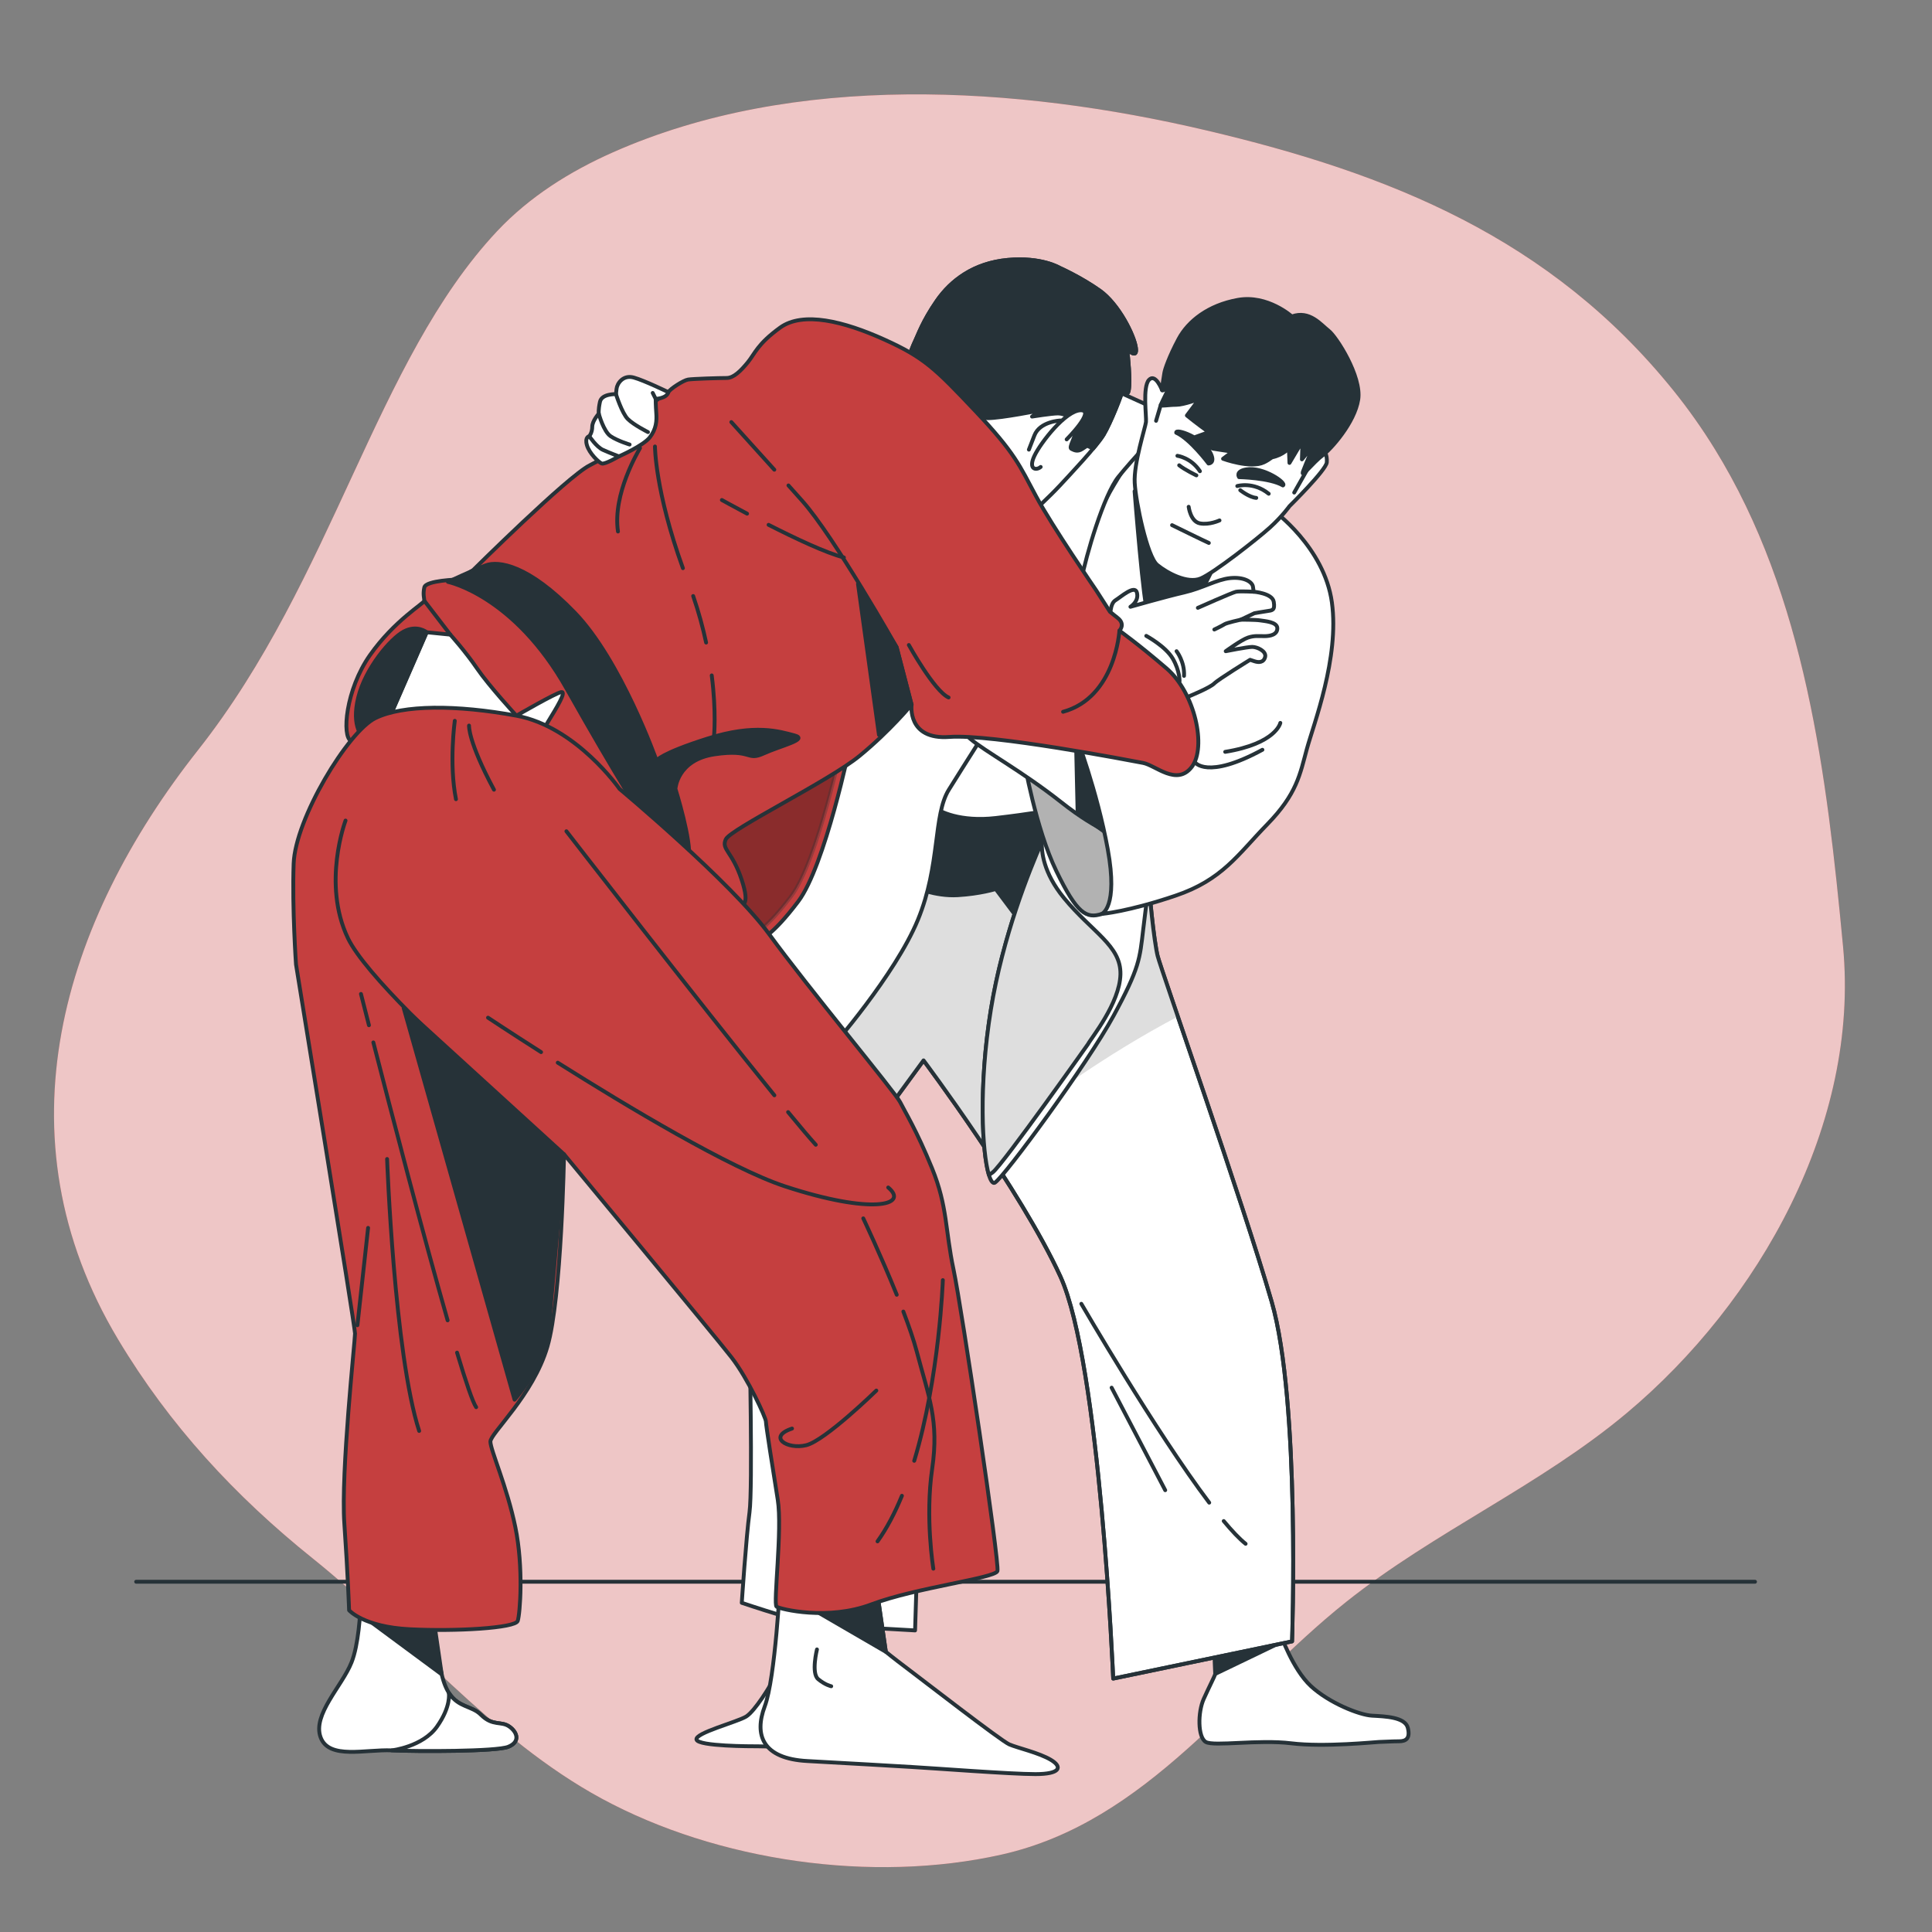 <svg xmlns="http://www.w3.org/2000/svg" viewBox="0 0 500 500"><rect x="0" y="0" width="500" height="500" fill="#808080" stroke="none"/><g id="freepik--background-simple--inject-62"><g><path d="M443.786,116.217c-3.227-5.229-6.794-10.306-10.745-15.204-31.796-39.421-73.367-56.096-120.863-67.273-49.053-11.543-106.486-15.176-153.578,5.694-11.085,4.913-21.594,11.492-29.958,20.406-31.503,33.575-42.304,89.835-77.408,134.299C16.131,238.603-.971,293.955,30.532,346.586c13.332,22.273,30.331,40.648,50.446,56.77,24.766,19.85,46.128,46.623,74.748,62.118,30.081,16.287,70.143,21.961,103.431,14.503,37.98-8.509,60.256-42.343,89.249-65.419,22.856-18.192,50.197-30.098,72.594-48.861,34.313-28.745,60.328-74.949,55.979-120.745-4.219-44.423-9.682-90.638-33.192-128.736Z" style="fill:#C53F3F;"></path><path d="M443.786,116.217c-3.227-5.229-6.794-10.306-10.745-15.204-31.796-39.421-73.367-56.096-120.863-67.273-49.053-11.543-106.486-15.176-153.578,5.694-11.085,4.913-21.594,11.492-29.958,20.406-31.503,33.575-42.304,89.835-77.408,134.299C16.131,238.603-.971,293.955,30.532,346.586c13.332,22.273,30.331,40.648,50.446,56.77,24.766,19.85,46.128,46.623,74.748,62.118,30.081,16.287,70.143,21.961,103.431,14.503,37.98-8.509,60.256-42.343,89.249-65.419,22.856-18.192,50.197-30.098,72.594-48.861,34.313-28.745,60.328-74.949,55.979-120.745-4.219-44.423-9.682-90.638-33.192-128.736Z" style="fill:#fff; opacity:.7;"></path></g></g><g id="freepik--Floor--inject-62"><line x1="35.237" y1="409.355" x2="454.194" y2="409.355" style="fill:none; stroke:#263238; stroke-linecap:round; stroke-linejoin:round;"></line></g><g id="freepik--Characters--inject-62"><g><g><path d="M331.401,422.929s3.137,9.064,7.844,13.421c4.706,4.357,12.55,7.495,15.861,7.669,3.312,.174,8.541,.349,9.238,3.138,.697,2.789-.523,3.486-2.266,3.486s-4.532,.174-5.229,.174c-.697,0-14.118,1.394-22.659,.349-8.541-1.046-20.045,.872-22.136-.349s-2.092-7.669-.523-11.155,2.789-5.752,2.963-6.449c.174-.697,.174-10.11,.174-10.11l16.733-.174Z" style="fill:#fff; stroke:#263238; stroke-linecap:round; stroke-linejoin:round;"></path><path d="M331.937,424.824l-17.443,8.389s-.225-5.076-.225-5.739c0-.663,17.668-2.65,17.668-2.65Z" style="fill:#263238; stroke:#263238; stroke-linecap:round; stroke-linejoin:round;"></path><path d="M229.692,287.164l9.32-12.737s25.163,33.551,35.415,55.918c10.252,22.367,13.669,104.07,13.669,104.07l46.288-9.63s2.175-62.132-5.281-87.916c-7.456-25.785-28.58-85.742-29.512-89.469s-2.396-17.767-2.13-19.291c.266-1.523,2.751-9.6,2.751-9.6l-64.617-2.796-27.648,48.463,21.746,22.989Z" style="fill:#fff; stroke:#263238; stroke-linecap:round; stroke-linejoin:round;"></path><path d="M299.59,247.4c-.932-3.728-2.396-17.767-2.13-19.291,.266-1.523,2.751-9.6,2.751-9.6l-64.617-2.796-27.648,48.463,21.746,22.989,9.32-12.737s7.293,9.727,15.625,22.193c14.068-11.176,31.784-23.865,50.19-33.534-2.925-8.579-4.962-14.585-5.237-15.686Z" style="fill:#dedede;"></path><path d="M316.699,393.647c2.136,2.568,4.061,4.604,5.663,5.885" style="fill:none; stroke:#263238; stroke-linecap:round; stroke-linejoin:round;"></path><path d="M279.848,337.42s19.152,32.995,33.095,51.465" style="fill:none; stroke:#263238; stroke-linecap:round; stroke-linejoin:round;"></path><line x1="287.688" y1="359.129" x2="301.557" y2="385.662" style="fill:none; stroke:#263238; stroke-linecap:round; stroke-linejoin:round;"></line><path d="M229.692,287.164l9.32-12.737s25.163,33.551,35.415,55.918c10.252,22.367,13.669,104.07,13.669,104.07l46.288-9.63s2.175-62.132-5.281-87.916c-7.456-25.785-28.58-85.742-29.512-89.469s-2.396-17.767-2.13-19.291c.266-1.523,2.751-9.6,2.751-9.6l-64.617-2.796-27.648,48.463,21.746,22.989Z" style="fill:none; stroke:#263238; stroke-linecap:round; stroke-linejoin:round;"></path><path d="M236.461,229.536s5.529,2.497,11.415,2.14,9.81-1.605,9.81-1.605l5.351,7.134,7.313-9.275,7.313-19.619s-26.754,.178-32.283-1.962-6.956-2.319-6.956-2.319l-1.962,25.505Z" style="fill:#263238; stroke:#263238; stroke-linecap:round; stroke-linejoin:round;"></path><path d="M296.631,112.849s-11.426,15.581-13.677,23.891c-2.251,8.31-4.501,17.139-4.501,17.139,0,0-24.584,32.028-30.124,38.607s-8.483,14.543-6.925,16.101c1.558,1.558,7.271,4.155,16.274,3.116,9.002-1.039,14.543-2.078,14.543-2.078,0,0,44.147-61.805,46.051-67.172,1.904-5.367-21.641-29.604-21.641-29.604Z" style="fill:#fff; stroke:#263238; stroke-linecap:round; stroke-linejoin:round;"></path><path d="M293.629,127.132s2.394,30.787,3.421,31.129c1.026,.342,19.156-1.026,19.156-1.026l4.105-25.997-26.682-4.105Z" style="fill:#263238; stroke:#263238; stroke-linecap:round; stroke-linejoin:round;"></path><path d="M303.346,107.717l-20.868-9.453s-53.329,65.993-61.177,76.337c-7.848,10.345-28.002,72.057-28.002,72.057l21.76,24.613s16.587-18.906,22.473-33.175,3.924-27.11,8.026-33.71c4.102-6.599,11.058-17.479,11.058-17.479,0,0,21.938-29.964,23.186-36.563,1.249-6.599,5.886-22.295,9.631-26.932s11.593-13.02,11.593-13.02l2.319-2.675Z" style="fill:#fff; stroke:#263238; stroke-linecap:round; stroke-linejoin:round;"></path><path d="M271.42,214.019s-10.88,21.938-14.982,47.265-1.427,46.373,1.07,44.768c2.497-1.605,23.9-30.678,30.678-43.163,6.778-12.485,6.778-14.804,7.669-22.295,.892-7.491,1.605-12.485,1.605-12.485,0,0-17.479-23.008-26.04-14.09Z" style="fill:#fff; stroke:#263238; stroke-linecap:round; stroke-linejoin:round;"></path><path d="M289.969,252.187c.178-7.491-7.313-10.88-14.625-19.798-5.398-6.583-5.837-12.088-5.698-14.524-3.256,7.37-10.134,24.442-13.208,43.418-3.208,19.803-2.271,36.989-.517,42.776,.362-.202,.706-.423,1.011-.667,2.734-2.187,24.654-33.191,24.654-33.191,.714-1.427,8.204-10.523,8.383-18.014Z" style="fill:#dedede; stroke:#263238; stroke-linecap:round; stroke-linejoin:round;"></path><path d="M264.999,196.718s3.032,17.657,8.383,28.716c5.351,11.058,7.782,12.376,11.739,11.093,3.957-1.283,7.881-6.991,6.454-14.303s-6.421-18.192-6.421-18.192l-20.154-7.313Z" style="fill:#b2b2b2; stroke:#263238; stroke-linecap:round; stroke-linejoin:round;"></path><path d="M290.147,216.516s-5.351-.892-15.517-8.918c-10.166-8.026-19.798-13.198-23.543-16.409-3.746-3.211-1.249-4.281-.178-4.637,1.07-.357,33.175,5.351,33.71,5.529,.535,.178,5.351,14.09,5.529,24.435Z" style="fill:#fff; stroke:#263238; stroke-linecap:round; stroke-linejoin:round;"></path><polygon points="278.435 190.322 278.885 210.308 287.744 216.636 284.618 192.081 278.435 190.322" style="fill:#263238; stroke:#263238; stroke-linecap:round; stroke-linejoin:round;"></polygon><path d="M329.555,132.124s13.173,9.438,15.139,23.79c1.966,14.353-4.719,31.458-6.488,37.947s-2.556,11.6-10.224,19.465c-7.668,7.865-11.6,14.353-23.79,18.482-12.19,4.129-19.072,4.719-19.072,4.719,0,0,4.325-1.573,1.573-16.712s-8.258-29.492-8.258-29.492c0,0,15.926-13.763,17.106-15.336,1.18-1.573,8.061-9.044,11.6-14.943,3.539-5.898,11.404-22.414,11.404-22.414,0,0,2.359-7.471,11.01-5.505Z" style="fill:#fff; stroke:#263238; stroke-linecap:round; stroke-linejoin:round;"></path><g><path d="M300.722,100.929s-1.688-4.449-3.376-2.608c-1.688,1.841-.614,9.513-.767,10.894-.153,1.381-3.222,10.74-2.915,15.804s3.222,19.026,5.831,21.174c2.608,2.148,7.825,4.91,11.201,3.529,3.376-1.381,14.73-10.28,17.952-13.195,3.222-2.915,5.063-5.524,5.063-5.524,0,0,9.513-9.36,9.666-11.354,.153-1.995-.767-3.222-.767-3.222,0,0,3.989-.46,2.455-9.053-1.534-8.592-32.681-14.883-38.051-14.576-5.37,.307-6.291,8.132-6.291,8.132Z" style="fill:#fff; stroke:#263238; stroke-linecap:round; stroke-linejoin:round;"></path><path d="M343.837,85.586c-1.995-1.534-4.91-5.37-9.513-3.683,0,0-6.291-5.677-13.962-4.296-7.672,1.381-12.889,5.524-15.343,10.127s-3.529,7.825-3.682,8.746c-.153,.921-.614,3.836-.614,4.45,0,.614,2.148-1.228,2.148-1.228,0,0-2.301,4.603-2.455,5.063-.153,.46,1.995,0,3.989,0,1.995,0,5.984-1.534,5.984-1.534l-3.222,4.296s2.449,2.013,5.672,4.314l-3.37,1.21s3.682,2.915,4.449,3.069c.767,.153,5.063,.767,5.063,.767l-2.455,1.841s7.058,2.608,10.587,.921c.685-.328,1.393-.778,2.089-1.289,2.975-.625,4.355-2.393,4.355-2.393l.153,3.836,3.376-5.677-.153,4.756s2.915-3.529,3.222-3.989c.307-.46-2.148,4.91-2.915,7.058s2.608-2.301,4.91-3.989c2.302-1.688,8.439-8.592,9.359-14.576,.921-5.984-5.677-16.264-7.672-17.798Z" style="fill:#263238; stroke:#263238; stroke-linecap:round; stroke-linejoin:round;"></path><path d="M307.627,131.155s.46,3.836,2.915,4.296,5.063-.767,5.063-.767" style="fill:none; stroke:#263238; stroke-linecap:round; stroke-linejoin:round;"></path><path d="M303.331,135.912s8.439,4.143,9.513,4.603" style="fill:none; stroke:#263238; stroke-linecap:round; stroke-linejoin:round;"></path><path d="M332.023,125.632c-3.376-1.995-11.354-2.148-11.354-2.148,0,0-1.033-1.509,1.841-1.995,4.481-.757,10.633,3.601,9.513,4.143Z" style="fill:#263238; stroke:#263238; stroke-linecap:round; stroke-linejoin:round;"></path><path d="M304.402,111.987c3.589,1.579,8.366,7.971,8.366,7.971,0,0,1.828-.04,.547-2.659-1.998-4.082-9.126-6.539-8.913-5.313Z" style="fill:#263238; stroke:#263238; stroke-linecap:round; stroke-linejoin:round;"></path><line x1="338.16" y1="121.796" x2="334.938" y2="127.473" style="fill:none; stroke:#263238; stroke-linecap:round; stroke-linejoin:round;"></line><line x1="300.416" y1="104.765" x2="299.188" y2="108.907" style="fill:none; stroke:#263238; stroke-linecap:round; stroke-linejoin:round;"></line><path d="M304.712,117.96s3.529,.46,5.83,3.989" style="fill:none; stroke:#263238; stroke-linecap:round; stroke-linejoin:round;"></path><path d="M320.208,125.785s4.143-1.227,8.132,1.995" style="fill:none; stroke:#263238; stroke-linecap:round; stroke-linejoin:round;"></path><path d="M309.622,123.023s-2.915-1.381-4.45-2.608" style="fill:none; stroke:#263238; stroke-linecap:round; stroke-linejoin:round;"></path><path d="M320.976,126.859s2.301,1.841,4.143,1.995" style="fill:none; stroke:#263238; stroke-linecap:round; stroke-linejoin:round;"></path></g><path d="M205.682,416.237s-4.57,16.568-5.427,18.282c-.857,1.714-4.856,8.284-7.141,9.712-2.285,1.428-13.425,4.285-12.854,5.999,.571,1.714,13.997,1.714,15.996,1.714,2,0,29.707,.571,29.707,.571,0,0,1.714-5.427,2-9.998,.286-4.57-1.428-7.713-1.714-10.855-.286-3.142-.683-16.468-.683-16.468l-19.884,1.043Z" style="fill:#fff; stroke:#263238; stroke-linecap:round; stroke-linejoin:round;"></path><path d="M193.971,346.539s.857,38.563,0,44.847c-.857,6.284-2,23.423-2,23.423,0,0,17.71,5.999,21.709,5.999s23.138,1.143,23.138,1.143l2.285-73.412-45.133-2Z" style="fill:#fff; stroke:#263238; stroke-linecap:round; stroke-linejoin:round;"></path><path d="M309.232,197.253s3.032,4.637,17.479-3.211" style="fill:none; stroke:#263238; stroke-linecap:round; stroke-linejoin:round;"></path><path d="M331.348,187.087s-1.07,5.351-14.269,7.491" style="fill:none; stroke:#263238; stroke-linecap:round; stroke-linejoin:round;"></path></g><g><path d="M274.218,69.304s-4.686-2.852-13.446-2.037-14.668,5.297-18.335,10.594c-3.667,5.297-4.889,8.964-5.5,10.186-.611,1.222-1.426,3.463-1.426,3.463l-1.019,1.63-.815,3.26s29.743,34.429,29.947,35.651c.204,1.222,2.648,1.426,2.648,1.426,0,0,5.297-4.889,7.945-7.741,2.648-2.852,9.575-10.186,11.409-13.242,1.833-3.056,4.889-10.797,4.889-11.612s1.222,2.445,1.63,0c.407-2.445-.204-8.964-.407-9.982-.204-1.019,2.648,2.445,2.241-.815-.408-3.26-4.482-11.409-9.371-14.872-4.889-3.463-10.39-5.908-10.39-5.908Z" style="fill:#fff; stroke:#263238; stroke-linecap:round; stroke-linejoin:round;"></path><path d="M293.979,90.083c-.408-3.26-4.482-11.408-9.371-14.872-4.889-3.463-10.39-5.908-10.39-5.908,0,0-4.686-2.852-13.446-2.037-8.76,.815-14.668,5.297-18.335,10.594-3.667,5.297-4.889,8.964-5.5,10.186-.611,1.222-1.426,3.463-1.426,3.463l-1.019,1.63-.815,3.26s1.756,2.032,4.406,5.114l8.021,2.831s6.112,3.871,9.575,3.871,13.649-2.037,13.649-2.037l-2.241,1.63s5.093-.815,6.723-.815,4.686,1.222,4.686,3.667-2.037,5.093-1.222,5.5c.815,.407,1.63,.815,2.852,0l1.222-.815s.757,.378,1.561,.748c1.186-1.421,2.176-2.699,2.717-3.6,1.833-3.056,4.889-10.797,4.889-11.612s1.222,2.445,1.63,0c.407-2.445-.204-8.964-.407-9.982-.204-1.019,2.648,2.445,2.241-.815Z" style="fill:#263238; stroke:#263238; stroke-linecap:round; stroke-linejoin:round;"></path><g><path d="M276.051,113.715s7.538-7.538,3.667-7.538-10.39,8.353-12.02,11.816c-1.63,3.463,.407,3.871,1.63,2.852" style="fill:#fff; stroke:#263238; stroke-linecap:round; stroke-linejoin:round;"></path><path d="M274.422,108.826s-5.297,.204-6.723,3.871l-1.426,3.667" style="fill:none; stroke:#263238; stroke-linecap:round; stroke-linejoin:round;"></path></g><path d="M220.028,192.759s-6.519,31.373-13.446,40.541-9.779,9.779-9.779,9.779l-16.298-20.576s-.815-5.908,4.889-9.779c5.704-3.871,34.633-19.965,34.633-19.965Z" style="fill:#C53F3F; stroke:#263238; stroke-linecap:round; stroke-linejoin:round;"></path><path d="M218.205,191.392s-6.519,31.373-13.446,40.541c-6.926,9.167-9.779,9.779-9.779,9.779l-16.298-20.576s-.815-5.908,4.889-9.779c5.704-3.871,34.633-19.965,34.633-19.965Z" style="opacity:.3; stroke:#263238; stroke-linecap:round; stroke-linejoin:round;"></path><g><path d="M287.36,159.631s-.185-3.338,1.298-4.265c1.484-.927,5.007-4.08,5.564-2.04,.556,2.04-1.113,3.338-1.669,3.709,0,0,9.087-2.596,13.909-3.709,4.822-1.113,8.345-3.338,11.869-3.709s5.749,.927,5.934,2.225l.185,1.298s4.822,.371,5.193,2.596c.371,2.225-.371,2.225-1.669,2.411-1.298,.185-3.338,.556-3.338,.556l-3.524,1.669s3.894,0,5.007,.185c1.113,.185,4.451,.371,4.451,2.04s-1.855,2.04-3.338,2.04-2.596-.185-4.265,.371c-1.669,.556-5.749,3.524-5.749,3.524,0,0,5.564-1.113,6.862-1.113s3.709,1.113,3.338,2.596-1.669,1.484-2.782,1.113l-1.113-.371s-8.16,5.007-9.273,6.12c-1.113,1.113-6.12,3.153-7.418,3.709-1.298,.556-2.967,.927-2.967,.927l-19.658-19.843,3.153-2.04Z" style="fill:#fff; stroke:#263238; stroke-linecap:round; stroke-linejoin:round;"></path><path d="M321.113,160.373s-3.654,.805-4.234,1.192-2.613,1.355-2.613,1.355" style="fill:none; stroke:#263238; stroke-linecap:round; stroke-linejoin:round;"></path><path d="M296.653,164.565s5.032,2.71,6.871,5.903,1.742,5.806,1.742,5.806" style="fill:none; stroke:#263238; stroke-linecap:round; stroke-linejoin:round;"></path><path d="M304.492,168.533s2.129,2.71,1.935,6.387" style="fill:none; stroke:#263238; stroke-linecap:round; stroke-linejoin:round;"></path></g><path d="M283.589,152.626s-11.205-16.298-15.483-24.243c-4.278-7.945-5.297-11.001-15.687-22.002s-13.242-13.853-23.632-18.539c-10.39-4.686-20.983-7.334-26.891-3.056s-6.519,6.723-8.353,8.964c-1.833,2.241-3.667,4.074-5.5,4.074s-8.76,.204-9.982,.407c-1.222,.204-4.686,2.445-5.093,3.26-.407,.815-4.278,2.037-5.704,4.889-1.426,2.852-1.833,6.112-3.463,6.926-1.63,.815-5.5,4.278-11.205,7.13-5.704,2.852-30.151,27.095-30.151,27.095l-3.871,2.445s-8.353,.204-8.76,2.037c-.407,1.833,0,2.852,0,3.463,0,.611-7.741,5.093-14.057,14.057-6.315,8.964-7.334,21.187-4.889,22.206,2.445,1.019,28.114-2.648,42.578,2.648,14.464,5.297,31.373,15.075,32.799,16.909,1.426,1.833,8.964,10.797,11.816,13.242,2.852,2.445,10.594,11.001,12.223,10.39,1.63-.611,4.074,0,1.63-7.334-2.445-7.334-5.297-7.741-4.074-10.39s26.688-15.075,34.633-21.595c7.945-6.519,13.446-13.242,13.446-13.242,0,0-1.222,9.168,9.779,8.353,11.001-.815,46.856,6.112,50.115,6.723,3.26,.611,8.76,6.112,12.631,1.019,3.871-5.093,.815-19.15-6.519-25.465-7.334-6.315-12.223-9.779-12.223-9.779,0,0,1.63-1.63-.407-3.26l-2.037-1.63-3.667-5.704Z" style="fill:#C53F3F; stroke:#263238; stroke-linecap:round; stroke-linejoin:round;"></path><polygon points="222.048 151.105 227.476 190.189 235.918 182.369 232.047 167.498 222.048 151.105" style="fill:#263238; stroke:#263238; stroke-linecap:round; stroke-linejoin:round;"></polygon><path d="M235.208,166.928s6.584,11.933,10.287,13.579" style="fill:none; stroke:#263238; stroke-linecap:round; stroke-linejoin:round;"></path><path d="M289.701,163.22s-1,17.287-14.579,20.99" style="fill:none; stroke:#263238; stroke-linecap:round; stroke-linejoin:round;"></path><path d="M200.395,121.559c-5.989-6.662-11.129-12.326-11.129-12.326" style="fill:none; stroke:#263238; stroke-linecap:round; stroke-linejoin:round;"></path><path d="M235.918,182.369l-3.871-14.872s-16.094-28.521-24.447-37.892c-1.162-1.304-2.356-2.639-3.55-3.973" style="fill:none; stroke:#263238; stroke-linecap:round; stroke-linejoin:round;"></path><path d="M198.911,135.826c6.847,3.485,14.931,7.309,19.488,8.448" style="fill:none; stroke:#263238; stroke-linecap:round; stroke-linejoin:round;"></path><path d="M186.821,129.402s2.663,1.488,6.524,3.533" style="fill:none; stroke:#263238; stroke-linecap:round; stroke-linejoin:round;"></path><path d="M184.197,174.797c1.222,9.581,.587,15.722,.587,15.722" style="fill:none; stroke:#263238; stroke-linecap:round; stroke-linejoin:round;"></path><path d="M179.394,154.25c1.459,4.249,2.544,8.298,3.348,12.046" style="fill:none; stroke:#263238; stroke-linecap:round; stroke-linejoin:round;"></path><path d="M169.505,115.549s0,11.474,7.232,31.494" style="fill:none; stroke:#263238; stroke-linecap:round; stroke-linejoin:round;"></path><path d="M115.926,150.589s17.113,3.463,30.762,27.706c13.649,24.243,19.557,33.003,19.557,33.003,0,0,11.205,15.483,12.02,11.001,.815-4.482-3.463-18.131-3.463-18.131,0,0,.407-7.538,10.186-8.964,9.779-1.426,8.149,1.833,12.631-.204,4.482-2.037,11.816-3.667,7.945-4.686-3.871-1.019-10.186-3.056-22.409,.815-12.223,3.871-13.242,5.704-13.242,5.704,0,0-9.168-25.873-21.187-38.3-12.02-12.427-19.761-13.446-23.021-12.223-3.26,1.222-9.779,4.278-9.779,4.278Z" style="fill:#263238; stroke:#263238; stroke-linecap:round; stroke-linejoin:round;"></path><path d="M110.426,163.627l-10.39,23.835,39.929,6.112s-.407-3.056,1.833-6.723c2.241-3.667,4.889-7.945,3.463-7.741-1.426,.204-11.612,6.112-11.612,6.112,0,0-7.13-7.741-10.186-12.223-3.056-4.482-6.926-8.76-6.926-8.76l-6.112-.611Z" style="fill:#fff; stroke:#263238; stroke-linecap:round; stroke-linejoin:round;"></path><path d="M110.426,163.627s-2.445-2.037-5.908-.204c-3.463,1.833-9.982,9.575-11.816,17.113-1.833,7.538,1.019,10.594,2.241,10.797,1.222,.204,5.093-3.871,5.093-3.871l10.39-23.835Z" style="fill:#263238; stroke:#263238; stroke-linecap:round; stroke-linejoin:round;"></path><line x1="109.814" y1="155.478" x2="116.537" y2="164.238" style="fill:#fff; stroke:#263238; stroke-linecap:round; stroke-linejoin:round;"></line><path d="M165.634,115.956c-.407,.815-7.13,11.816-5.704,21.595" style="fill:none; stroke:#263238; stroke-linecap:round; stroke-linejoin:round;"></path><g><g><path d="M93.419,411.813s0,.819-.042,2.14c-.121,3.797-.592,11.739-2.416,16.299-2.459,6.146-10.142,13.522-7.99,19.361,2.151,5.839,11.678,3.073,18.439,3.381,6.761,.307,27.044,.307,30.117-.922,3.073-1.229,2.459-3.688,.307-5.224-2.151-1.537-4.303,0-7.376-3.073-3.073-3.073-7.99-1.229-10.142-10.449-2.151-9.22-2.151-13.829-2.151-14.751,0-.922-18.746-6.761-18.746-6.761Z" style="fill:#fff; stroke:#263238; stroke-linecap:round; stroke-linejoin:round;"></path><polygon points="94.886 418.954 114.317 433.326 112.166 418.575 94.886 418.954" style="fill:#263238; stroke:#263238; stroke-linecap:round; stroke-linejoin:round;"></polygon><path d="M131.527,452.072c3.073-1.229,2.459-3.688,.307-5.224-2.151-1.537-4.303,0-7.376-3.073-2.341-2.341-5.751-1.834-8.194-5.532h-.104s.615,3.381-3.073,8.605c-3.688,5.224-11.678,6.146-11.678,6.146,6.761,.307,27.044,.307,30.117-.922Z" style="fill:#fff; stroke:#263238; stroke-linecap:round; stroke-linejoin:round;"></path></g><g><path d="M201.903,409.355s-1.229,24.893-3.995,32.268c-2.766,7.376-.615,13.522,11.063,14.137,11.678,.615,21.512,1.229,27.044,1.537s25.507,1.844,31.961,1.844,7.068-1.844,3.995-3.688-8.605-3.073-10.756-3.995c-2.151-.922-22.742-16.902-26.429-19.668-3.688-2.766-5.532-4.303-5.532-4.303l-2.459-16.902-24.893-1.229Z" style="fill:#fff; stroke:#263238; stroke-linecap:round; stroke-linejoin:round;"></path><polygon points="211.354 417.094 229.254 427.487 226.795 410.584 211.354 417.094" style="fill:#263238; stroke:#263238; stroke-linecap:round; stroke-linejoin:round;"></polygon><path d="M211.43,426.872s-1.536,6.146,.307,7.683c1.844,1.536,3.38,1.844,3.38,1.844" style="fill:none; stroke:#263238; stroke-linecap:round; stroke-linejoin:round;"></path></g><path d="M160.337,204.168s-11.205-16.094-26.688-18.946c-15.483-2.852-29.336-2.852-36.466,.611-7.13,3.463-20.78,26.076-21.187,37.688-.407,11.612,.611,26.076,.611,26.076,0,0,15.275,93.684,15.275,95.528s-3.688,35.956-2.766,49.171c.922,13.215,1.229,22.434,1.229,22.434,0,0,3.688,4.303,15.673,4.917,11.986,.615,27.351-.307,27.966-2.151s1.537-13.829-.615-24.278c-2.151-10.449-6.454-19.976-6.454-22.127s11.063-11.985,14.751-24.585c3.688-12.6,4.303-49.785,4.303-49.785,0,0,39.029,47.02,43.332,52.551,4.303,5.532,8.912,15.673,8.912,16.595,0,.922,1.844,12.6,3.073,20.283,1.229,7.683-1.229,27.044-.307,27.659,.922,.615,13.215,3.688,24.585-.615,11.371-4.302,31.961-6.761,32.576-8.605,.615-1.844-9.22-67.917-11.371-78.059-2.151-10.142-1.537-16.288-5.532-26.122s-7.068-14.751-8.298-17.21c-1.229-2.459-23.971-29.81-33.805-43.332s-38.8-37.699-38.8-37.699Z" style="fill:#C53F3F; stroke:#263238; stroke-linecap:round; stroke-linejoin:round;"></path><path d="M104.466,260.861l28.703,101.376s7.939-8.855,8.855-18.626c.916-9.771,3.946-44.891,3.946-44.891l-41.504-37.859Z" style="fill:#263238; stroke:#263238; stroke-linecap:round; stroke-linejoin:round;"></path><path d="M89.424,212.364s-6.146,16.288,.615,30.424c4.423,9.249,25.422,28.891,39.414,41.367" style="fill:none; stroke:#263238; stroke-linecap:round; stroke-linejoin:round;"></path><path d="M144.349,275.023c17.911,11.284,44.671,27.355,58.783,31.995,22.434,7.376,32.268,4.917,26.737,.307" style="fill:none; stroke:#263238; stroke-linecap:round; stroke-linejoin:round;"></path><path d="M126.302,263.379s5.502,3.668,13.728,8.908" style="fill:none; stroke:#263238; stroke-linecap:round; stroke-linejoin:round;"></path><path d="M118.284,350.057c2.275,7.582,4.059,12.857,4.945,14.122" style="fill:none; stroke:#263238; stroke-linecap:round; stroke-linejoin:round;"></path><path d="M96.623,269.777c4.526,17.619,12.938,49.99,19.218,71.924" style="fill:none; stroke:#263238; stroke-linecap:round; stroke-linejoin:round;"></path><path d="M93.419,257.233s.77,3.041,2.064,8.099" style="fill:none; stroke:#263238; stroke-linecap:round; stroke-linejoin:round;"></path><path d="M100.18,299.95s1.844,50.4,8.298,70.376" style="fill:none; stroke:#263238; stroke-linecap:round; stroke-linejoin:round;"></path><line x1="92.498" y1="342.974" x2="95.263" y2="317.774" style="fill:none; stroke:#263238; stroke-linecap:round; stroke-linejoin:round;"></line><path d="M121.385,187.779s-.307,3.995,6.454,16.595" style="fill:none; stroke:#263238; stroke-linecap:round; stroke-linejoin:round;"></path><path d="M117.698,186.549s-1.537,11.063,.307,20.283" style="fill:none; stroke:#263238; stroke-linecap:round; stroke-linejoin:round;"></path><path d="M203.959,287.812c3.035,3.691,5.511,6.624,7.163,8.45" style="fill:none; stroke:#263238; stroke-linecap:round; stroke-linejoin:round;"></path><path d="M146.585,215.13s34.396,44.394,53.825,68.335" style="fill:none; stroke:#263238; stroke-linecap:round; stroke-linejoin:round;"></path><path d="M233.787,339.43c1.441,3.774,2.689,7.385,3.457,10.305,3.073,11.678,5.839,17.824,3.995,30.424-1.844,12.6,.307,25.815,.307,25.815" style="fill:none; stroke:#263238; stroke-linecap:round; stroke-linejoin:round;"></path><path d="M223.415,315.316s4.613,9.754,8.66,19.766" style="fill:none; stroke:#263238; stroke-linecap:round; stroke-linejoin:round;"></path><path d="M233.416,387.106c-1.79,4.363-3.877,8.39-6.313,11.8" style="fill:none; stroke:#263238; stroke-linecap:round; stroke-linejoin:round;"></path><path d="M244.005,331.296s-.833,24.993-7.407,46.761" style="fill:none; stroke:#263238; stroke-linecap:round; stroke-linejoin:round;"></path><path d="M226.795,359.877s-13.215,12.907-18.132,14.137-10.142-2.151-3.688-4.303" style="fill:none; stroke:#263238; stroke-linecap:round; stroke-linejoin:round;"></path></g><g><path d="M172.968,101.492s-6.193-3.018-8.955-3.785c-2.762-.767-4.296,1.534-4.45,2.915l-.153,1.381s-3.683-.153-4.143,1.995-.307,3.069-.307,3.069c0,0-1.688,1.841-1.688,3.376s-.767,2.455-.767,2.455c0,0-1.227,.153-.614,2.301,.614,2.148,3.069,4.45,3.836,4.756,.767,.307,4.45-1.841,4.45-1.841,0,0,6.291-2.762,7.979-4.91,1.688-2.148,1.841-4.296,1.688-6.291-.153-1.995-.153-3.682-.153-3.682,0,0,2.873-.102,3.278-1.738Z" style="fill:#fff; stroke:#263238; stroke-linecap:round; stroke-linejoin:round;"></path><path d="M159.41,102.003s1.534,4.91,3.069,6.444c1.534,1.534,5.217,3.376,5.217,3.376" style="fill:none; stroke:#263238; stroke-linecap:round; stroke-linejoin:round;"></path><path d="M154.961,107.066s1.228,4.603,3.069,5.83c1.841,1.228,4.91,2.148,4.91,2.148" style="fill:none; stroke:#263238; stroke-linecap:round; stroke-linejoin:round;"></path><path d="M152.506,112.897s1.841,2.762,3.529,3.529,4.143,1.688,4.143,1.688" style="fill:none; stroke:#263238; stroke-linecap:round; stroke-linejoin:round;"></path><line x1="169.69" y1="103.23" x2="168.923" y2="101.696" style="fill:none; stroke:#263238; stroke-linecap:round; stroke-linejoin:round;"></line></g><path d="M324.451,153.14s-3.605-.188-4.572,.005c-.968,.194-9.871,4.161-9.871,4.161" style="fill:none; stroke:#263238; stroke-linecap:round; stroke-linejoin:round;"></path></g></g></g></svg>
